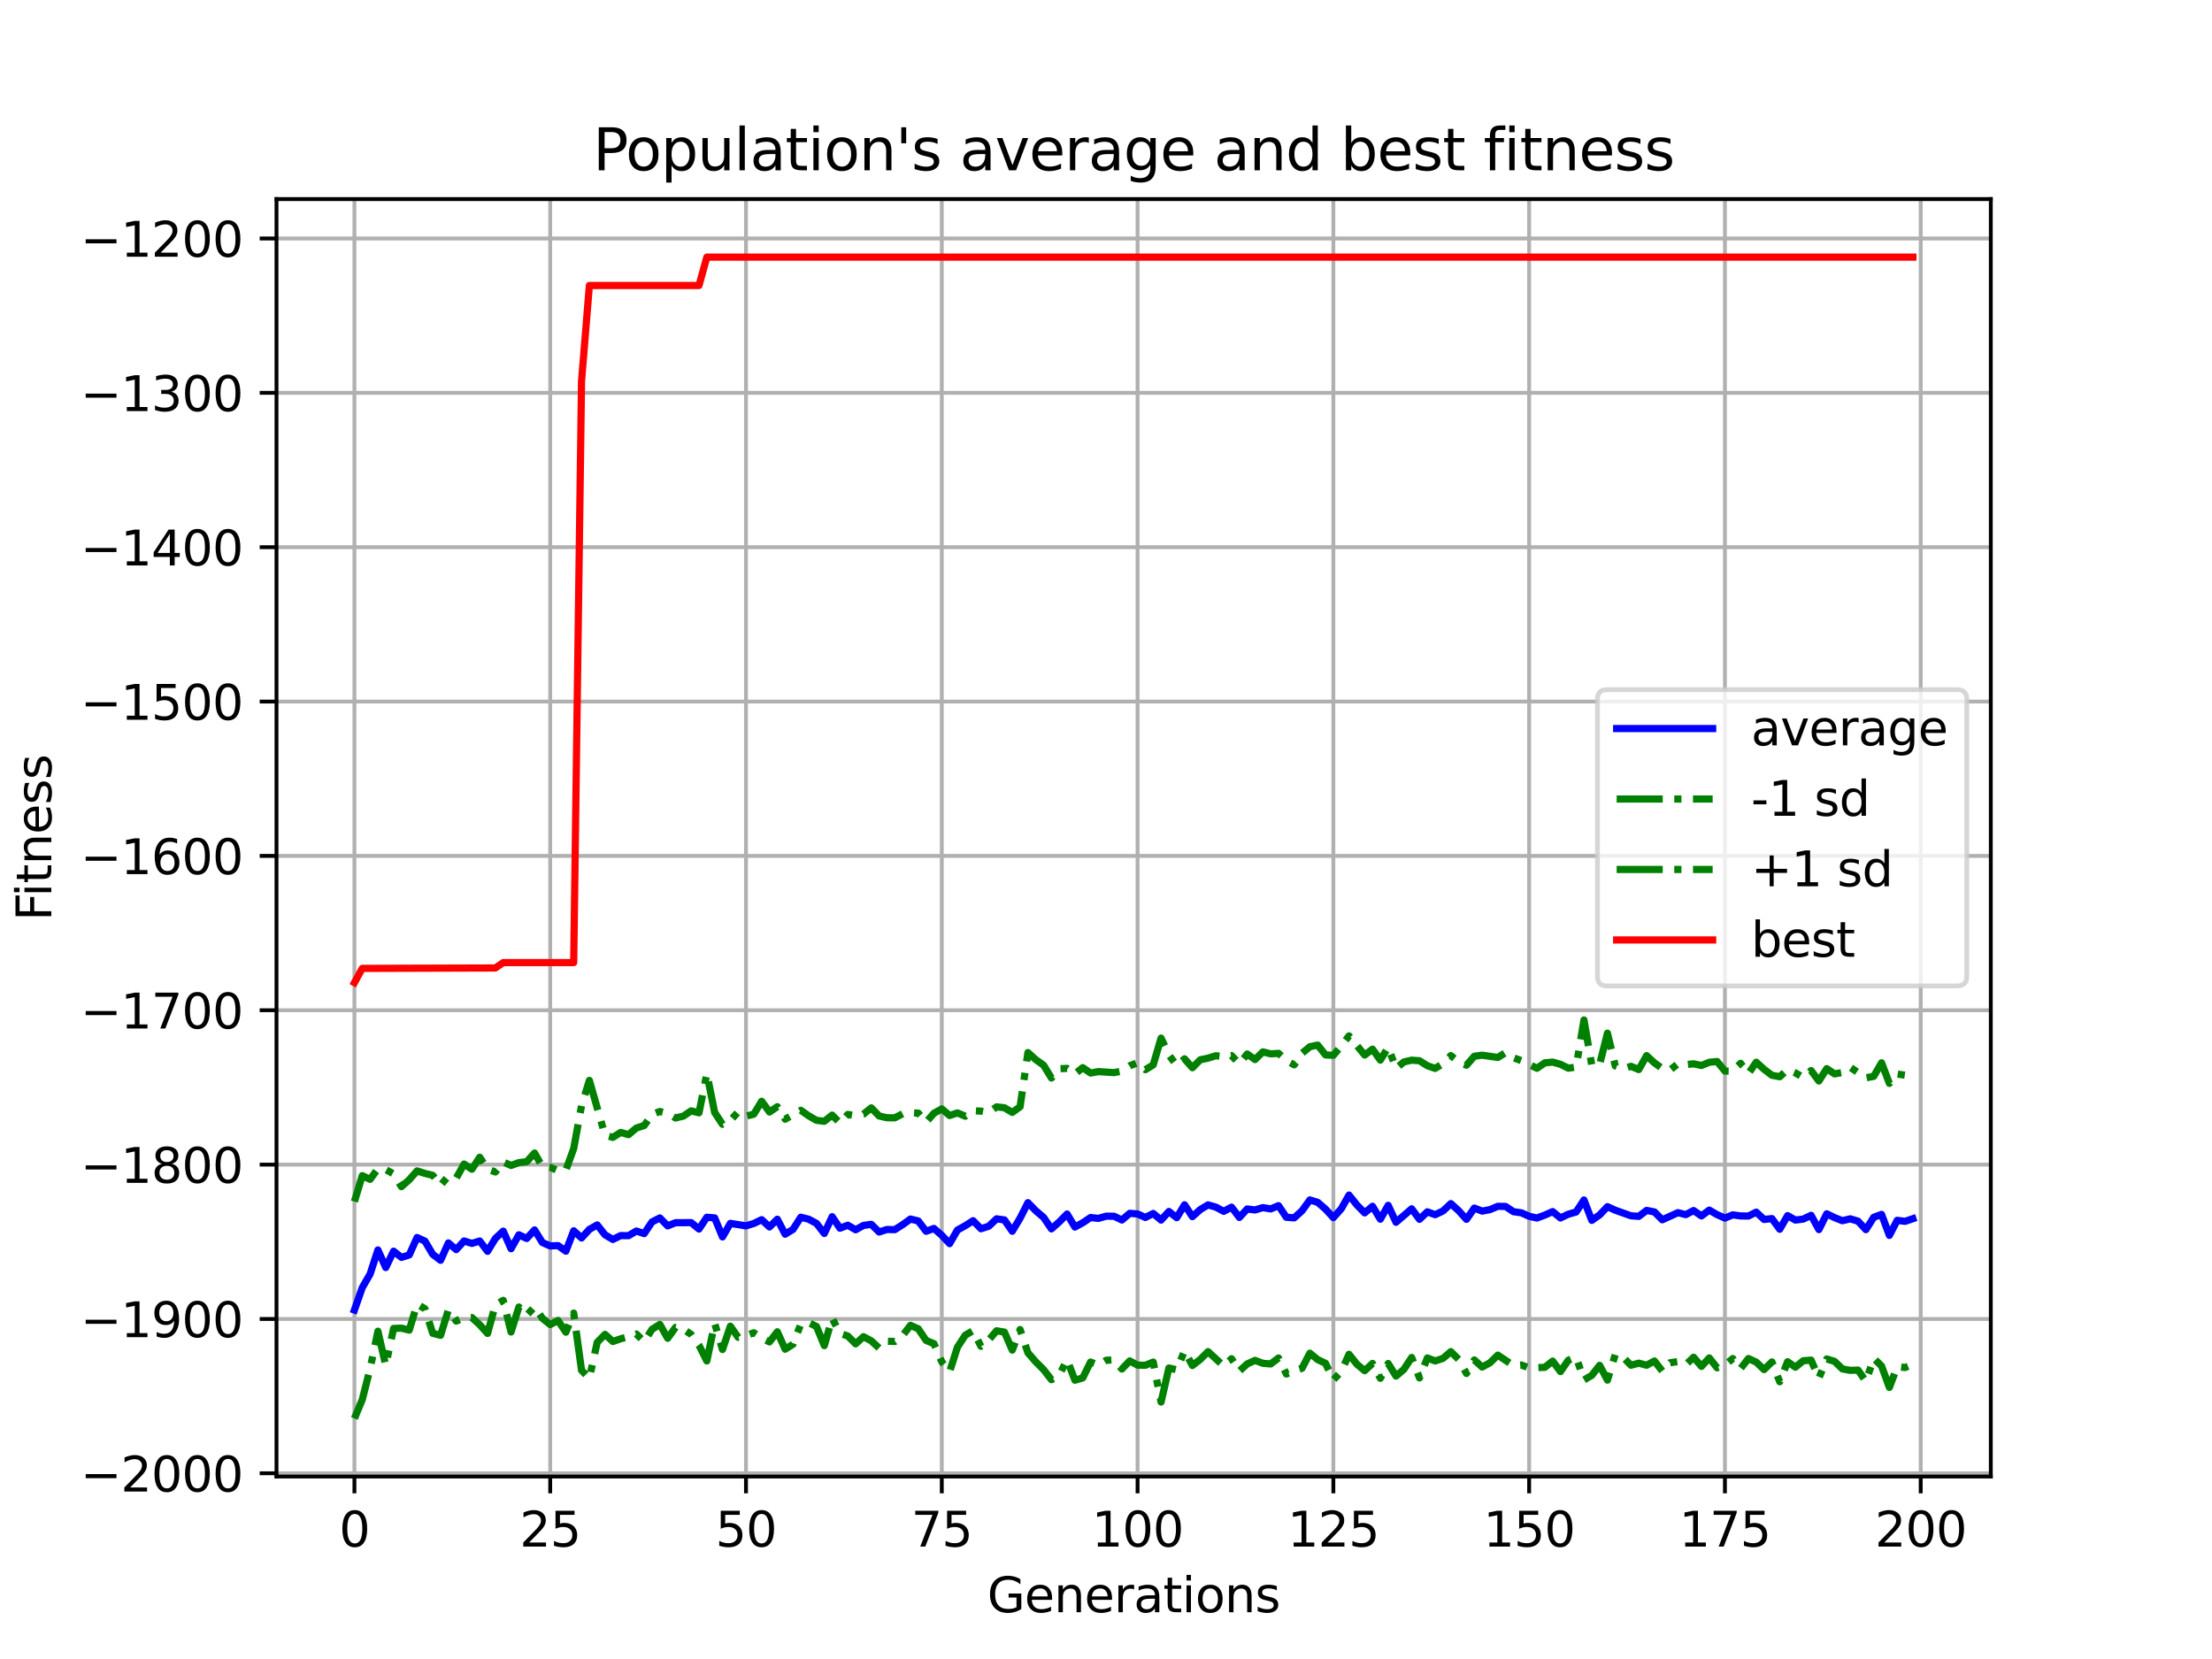 <?xml version="1.0" encoding="utf-8" standalone="no"?>
<!DOCTYPE svg PUBLIC "-//W3C//DTD SVG 1.1//EN"
  "http://www.w3.org/Graphics/SVG/1.1/DTD/svg11.dtd">
<svg xmlns:xlink="http://www.w3.org/1999/xlink" width="460.8pt" height="345.6pt" viewBox="0 0 460.8 345.6" xmlns="http://www.w3.org/2000/svg" version="1.1">
 <defs>
  <style type="text/css">*{stroke-linejoin: round; stroke-linecap: butt}</style>
 </defs>
 <g id="figure_1">
  <g id="patch_1">
   <path d="M 0 345.6 
L 460.8 345.6 
L 460.8 0 
L 0 0 
z
" style="fill: #ffffff"/>
  </g>
  <g id="axes_1">
   <g id="patch_2">
    <path d="M 57.6 307.584 
L 414.72 307.584 
L 414.72 41.472 
L 57.6 41.472 
z
" style="fill: #ffffff"/>
   </g>
   <g id="matplotlib.axis_1">
    <g id="xtick_1">
     <g id="line2d_1">
      <path d="M 73.833 307.584 
L 73.833 41.472 
" clip-path="url(#p538ef3693a)" style="fill: none; stroke: #b0b0b0; stroke-width: 0.8; stroke-linecap: square"/>
     </g>
     <g id="line2d_2">
      <defs>
       <path id="m9ae2eb913b" d="M 0 0 
L 0 3.5 
" style="stroke: #000000; stroke-width: 0.8"/>
      </defs>
      <g>
       <use xlink:href="#m9ae2eb913b" x="73.833" y="307.584" style="stroke: #000000; stroke-width: 0.8"/>
      </g>
     </g>
     <g id="text_1">
      <!-- 0 -->
      <g transform="translate(70.651 322.182) scale(0.1 -0.1)">
       <defs>
        <path id="DejaVuSans-30" d="M 2034 4250 
Q 1547 4250 1301 3770 
Q 1056 3291 1056 2328 
Q 1056 1369 1301 889 
Q 1547 409 2034 409 
Q 2525 409 2770 889 
Q 3016 1369 3016 2328 
Q 3016 3291 2770 3770 
Q 2525 4250 2034 4250 
z
M 2034 4750 
Q 2819 4750 3233 4129 
Q 3647 3509 3647 2328 
Q 3647 1150 3233 529 
Q 2819 -91 2034 -91 
Q 1250 -91 836 529 
Q 422 1150 422 2328 
Q 422 3509 836 4129 
Q 1250 4750 2034 4750 
z
" transform="scale(0.016)"/>
       </defs>
       <use xlink:href="#DejaVuSans-30"/>
      </g>
     </g>
    </g>
    <g id="xtick_2">
     <g id="line2d_3">
      <path d="M 114.618 307.584 
L 114.618 41.472 
" clip-path="url(#p538ef3693a)" style="fill: none; stroke: #b0b0b0; stroke-width: 0.8; stroke-linecap: square"/>
     </g>
     <g id="line2d_4">
      <g>
       <use xlink:href="#m9ae2eb913b" x="114.618" y="307.584" style="stroke: #000000; stroke-width: 0.8"/>
      </g>
     </g>
     <g id="text_2">
      <!-- 25 -->
      <g transform="translate(108.256 322.182) scale(0.1 -0.1)">
       <defs>
        <path id="DejaVuSans-32" d="M 1228 531 
L 3431 531 
L 3431 0 
L 469 0 
L 469 531 
Q 828 903 1448 1529 
Q 2069 2156 2228 2338 
Q 2531 2678 2651 2914 
Q 2772 3150 2772 3378 
Q 2772 3750 2511 3984 
Q 2250 4219 1831 4219 
Q 1534 4219 1204 4116 
Q 875 4013 500 3803 
L 500 4441 
Q 881 4594 1212 4672 
Q 1544 4750 1819 4750 
Q 2544 4750 2975 4387 
Q 3406 4025 3406 3419 
Q 3406 3131 3298 2873 
Q 3191 2616 2906 2266 
Q 2828 2175 2409 1742 
Q 1991 1309 1228 531 
z
" transform="scale(0.016)"/>
        <path id="DejaVuSans-35" d="M 691 4666 
L 3169 4666 
L 3169 4134 
L 1269 4134 
L 1269 2991 
Q 1406 3038 1543 3061 
Q 1681 3084 1819 3084 
Q 2600 3084 3056 2656 
Q 3513 2228 3513 1497 
Q 3513 744 3044 326 
Q 2575 -91 1722 -91 
Q 1428 -91 1123 -41 
Q 819 9 494 109 
L 494 744 
Q 775 591 1075 516 
Q 1375 441 1709 441 
Q 2250 441 2565 725 
Q 2881 1009 2881 1497 
Q 2881 1984 2565 2268 
Q 2250 2553 1709 2553 
Q 1456 2553 1204 2497 
Q 953 2441 691 2322 
L 691 4666 
z
" transform="scale(0.016)"/>
       </defs>
       <use xlink:href="#DejaVuSans-32"/>
       <use xlink:href="#DejaVuSans-35" x="63.623"/>
      </g>
     </g>
    </g>
    <g id="xtick_3">
     <g id="line2d_5">
      <path d="M 155.404 307.584 
L 155.404 41.472 
" clip-path="url(#p538ef3693a)" style="fill: none; stroke: #b0b0b0; stroke-width: 0.8; stroke-linecap: square"/>
     </g>
     <g id="line2d_6">
      <g>
       <use xlink:href="#m9ae2eb913b" x="155.404" y="307.584" style="stroke: #000000; stroke-width: 0.8"/>
      </g>
     </g>
     <g id="text_3">
      <!-- 50 -->
      <g transform="translate(149.042 322.182) scale(0.1 -0.1)">
       <use xlink:href="#DejaVuSans-35"/>
       <use xlink:href="#DejaVuSans-30" x="63.623"/>
      </g>
     </g>
    </g>
    <g id="xtick_4">
     <g id="line2d_7">
      <path d="M 196.19 307.584 
L 196.19 41.472 
" clip-path="url(#p538ef3693a)" style="fill: none; stroke: #b0b0b0; stroke-width: 0.8; stroke-linecap: square"/>
     </g>
     <g id="line2d_8">
      <g>
       <use xlink:href="#m9ae2eb913b" x="196.19" y="307.584" style="stroke: #000000; stroke-width: 0.8"/>
      </g>
     </g>
     <g id="text_4">
      <!-- 75 -->
      <g transform="translate(189.827 322.182) scale(0.1 -0.1)">
       <defs>
        <path id="DejaVuSans-37" d="M 525 4666 
L 3525 4666 
L 3525 4397 
L 1831 0 
L 1172 0 
L 2766 4134 
L 525 4134 
L 525 4666 
z
" transform="scale(0.016)"/>
       </defs>
       <use xlink:href="#DejaVuSans-37"/>
       <use xlink:href="#DejaVuSans-35" x="63.623"/>
      </g>
     </g>
    </g>
    <g id="xtick_5">
     <g id="line2d_9">
      <path d="M 236.976 307.584 
L 236.976 41.472 
" clip-path="url(#p538ef3693a)" style="fill: none; stroke: #b0b0b0; stroke-width: 0.8; stroke-linecap: square"/>
     </g>
     <g id="line2d_10">
      <g>
       <use xlink:href="#m9ae2eb913b" x="236.976" y="307.584" style="stroke: #000000; stroke-width: 0.8"/>
      </g>
     </g>
     <g id="text_5">
      <!-- 100 -->
      <g transform="translate(227.432 322.182) scale(0.1 -0.1)">
       <defs>
        <path id="DejaVuSans-31" d="M 794 531 
L 1825 531 
L 1825 4091 
L 703 3866 
L 703 4441 
L 1819 4666 
L 2450 4666 
L 2450 531 
L 3481 531 
L 3481 0 
L 794 0 
L 794 531 
z
" transform="scale(0.016)"/>
       </defs>
       <use xlink:href="#DejaVuSans-31"/>
       <use xlink:href="#DejaVuSans-30" x="63.623"/>
       <use xlink:href="#DejaVuSans-30" x="127.246"/>
      </g>
     </g>
    </g>
    <g id="xtick_6">
     <g id="line2d_11">
      <path d="M 277.761 307.584 
L 277.761 41.472 
" clip-path="url(#p538ef3693a)" style="fill: none; stroke: #b0b0b0; stroke-width: 0.8; stroke-linecap: square"/>
     </g>
     <g id="line2d_12">
      <g>
       <use xlink:href="#m9ae2eb913b" x="277.761" y="307.584" style="stroke: #000000; stroke-width: 0.8"/>
      </g>
     </g>
     <g id="text_6">
      <!-- 125 -->
      <g transform="translate(268.218 322.182) scale(0.1 -0.1)">
       <use xlink:href="#DejaVuSans-31"/>
       <use xlink:href="#DejaVuSans-32" x="63.623"/>
       <use xlink:href="#DejaVuSans-35" x="127.246"/>
      </g>
     </g>
    </g>
    <g id="xtick_7">
     <g id="line2d_13">
      <path d="M 318.547 307.584 
L 318.547 41.472 
" clip-path="url(#p538ef3693a)" style="fill: none; stroke: #b0b0b0; stroke-width: 0.8; stroke-linecap: square"/>
     </g>
     <g id="line2d_14">
      <g>
       <use xlink:href="#m9ae2eb913b" x="318.547" y="307.584" style="stroke: #000000; stroke-width: 0.8"/>
      </g>
     </g>
     <g id="text_7">
      <!-- 150 -->
      <g transform="translate(309.003 322.182) scale(0.1 -0.1)">
       <use xlink:href="#DejaVuSans-31"/>
       <use xlink:href="#DejaVuSans-35" x="63.623"/>
       <use xlink:href="#DejaVuSans-30" x="127.246"/>
      </g>
     </g>
    </g>
    <g id="xtick_8">
     <g id="line2d_15">
      <path d="M 359.333 307.584 
L 359.333 41.472 
" clip-path="url(#p538ef3693a)" style="fill: none; stroke: #b0b0b0; stroke-width: 0.8; stroke-linecap: square"/>
     </g>
     <g id="line2d_16">
      <g>
       <use xlink:href="#m9ae2eb913b" x="359.333" y="307.584" style="stroke: #000000; stroke-width: 0.8"/>
      </g>
     </g>
     <g id="text_8">
      <!-- 175 -->
      <g transform="translate(349.789 322.182) scale(0.1 -0.1)">
       <use xlink:href="#DejaVuSans-31"/>
       <use xlink:href="#DejaVuSans-37" x="63.623"/>
       <use xlink:href="#DejaVuSans-35" x="127.246"/>
      </g>
     </g>
    </g>
    <g id="xtick_9">
     <g id="line2d_17">
      <path d="M 400.119 307.584 
L 400.119 41.472 
" clip-path="url(#p538ef3693a)" style="fill: none; stroke: #b0b0b0; stroke-width: 0.8; stroke-linecap: square"/>
     </g>
     <g id="line2d_18">
      <g>
       <use xlink:href="#m9ae2eb913b" x="400.119" y="307.584" style="stroke: #000000; stroke-width: 0.8"/>
      </g>
     </g>
     <g id="text_9">
      <!-- 200 -->
      <g transform="translate(390.575 322.182) scale(0.1 -0.1)">
       <use xlink:href="#DejaVuSans-32"/>
       <use xlink:href="#DejaVuSans-30" x="63.623"/>
       <use xlink:href="#DejaVuSans-30" x="127.246"/>
      </g>
     </g>
    </g>
    <g id="text_10">
     <!-- Generations -->
     <g transform="translate(205.662 335.861) scale(0.1 -0.1)">
      <defs>
       <path id="DejaVuSans-47" d="M 3809 666 
L 3809 1919 
L 2778 1919 
L 2778 2438 
L 4434 2438 
L 4434 434 
Q 4069 175 3628 42 
Q 3188 -91 2688 -91 
Q 1594 -91 976 548 
Q 359 1188 359 2328 
Q 359 3472 976 4111 
Q 1594 4750 2688 4750 
Q 3144 4750 3555 4637 
Q 3966 4525 4313 4306 
L 4313 3634 
Q 3963 3931 3569 4081 
Q 3175 4231 2741 4231 
Q 1884 4231 1454 3753 
Q 1025 3275 1025 2328 
Q 1025 1384 1454 906 
Q 1884 428 2741 428 
Q 3075 428 3337 486 
Q 3600 544 3809 666 
z
" transform="scale(0.016)"/>
       <path id="DejaVuSans-65" d="M 3597 1894 
L 3597 1613 
L 953 1613 
Q 991 1019 1311 708 
Q 1631 397 2203 397 
Q 2534 397 2845 478 
Q 3156 559 3463 722 
L 3463 178 
Q 3153 47 2828 -22 
Q 2503 -91 2169 -91 
Q 1331 -91 842 396 
Q 353 884 353 1716 
Q 353 2575 817 3079 
Q 1281 3584 2069 3584 
Q 2775 3584 3186 3129 
Q 3597 2675 3597 1894 
z
M 3022 2063 
Q 3016 2534 2758 2815 
Q 2500 3097 2075 3097 
Q 1594 3097 1305 2825 
Q 1016 2553 972 2059 
L 3022 2063 
z
" transform="scale(0.016)"/>
       <path id="DejaVuSans-6e" d="M 3513 2113 
L 3513 0 
L 2938 0 
L 2938 2094 
Q 2938 2591 2744 2837 
Q 2550 3084 2163 3084 
Q 1697 3084 1428 2787 
Q 1159 2491 1159 1978 
L 1159 0 
L 581 0 
L 581 3500 
L 1159 3500 
L 1159 2956 
Q 1366 3272 1645 3428 
Q 1925 3584 2291 3584 
Q 2894 3584 3203 3211 
Q 3513 2838 3513 2113 
z
" transform="scale(0.016)"/>
       <path id="DejaVuSans-72" d="M 2631 2963 
Q 2534 3019 2420 3045 
Q 2306 3072 2169 3072 
Q 1681 3072 1420 2755 
Q 1159 2438 1159 1844 
L 1159 0 
L 581 0 
L 581 3500 
L 1159 3500 
L 1159 2956 
Q 1341 3275 1631 3429 
Q 1922 3584 2338 3584 
Q 2397 3584 2469 3576 
Q 2541 3569 2628 3553 
L 2631 2963 
z
" transform="scale(0.016)"/>
       <path id="DejaVuSans-61" d="M 2194 1759 
Q 1497 1759 1228 1600 
Q 959 1441 959 1056 
Q 959 750 1161 570 
Q 1363 391 1709 391 
Q 2188 391 2477 730 
Q 2766 1069 2766 1631 
L 2766 1759 
L 2194 1759 
z
M 3341 1997 
L 3341 0 
L 2766 0 
L 2766 531 
Q 2569 213 2275 61 
Q 1981 -91 1556 -91 
Q 1019 -91 701 211 
Q 384 513 384 1019 
Q 384 1609 779 1909 
Q 1175 2209 1959 2209 
L 2766 2209 
L 2766 2266 
Q 2766 2663 2505 2880 
Q 2244 3097 1772 3097 
Q 1472 3097 1187 3025 
Q 903 2953 641 2809 
L 641 3341 
Q 956 3463 1253 3523 
Q 1550 3584 1831 3584 
Q 2591 3584 2966 3190 
Q 3341 2797 3341 1997 
z
" transform="scale(0.016)"/>
       <path id="DejaVuSans-74" d="M 1172 4494 
L 1172 3500 
L 2356 3500 
L 2356 3053 
L 1172 3053 
L 1172 1153 
Q 1172 725 1289 603 
Q 1406 481 1766 481 
L 2356 481 
L 2356 0 
L 1766 0 
Q 1100 0 847 248 
Q 594 497 594 1153 
L 594 3053 
L 172 3053 
L 172 3500 
L 594 3500 
L 594 4494 
L 1172 4494 
z
" transform="scale(0.016)"/>
       <path id="DejaVuSans-69" d="M 603 3500 
L 1178 3500 
L 1178 0 
L 603 0 
L 603 3500 
z
M 603 4863 
L 1178 4863 
L 1178 4134 
L 603 4134 
L 603 4863 
z
" transform="scale(0.016)"/>
       <path id="DejaVuSans-6f" d="M 1959 3097 
Q 1497 3097 1228 2736 
Q 959 2375 959 1747 
Q 959 1119 1226 758 
Q 1494 397 1959 397 
Q 2419 397 2687 759 
Q 2956 1122 2956 1747 
Q 2956 2369 2687 2733 
Q 2419 3097 1959 3097 
z
M 1959 3584 
Q 2709 3584 3137 3096 
Q 3566 2609 3566 1747 
Q 3566 888 3137 398 
Q 2709 -91 1959 -91 
Q 1206 -91 779 398 
Q 353 888 353 1747 
Q 353 2609 779 3096 
Q 1206 3584 1959 3584 
z
" transform="scale(0.016)"/>
       <path id="DejaVuSans-73" d="M 2834 3397 
L 2834 2853 
Q 2591 2978 2328 3040 
Q 2066 3103 1784 3103 
Q 1356 3103 1142 2972 
Q 928 2841 928 2578 
Q 928 2378 1081 2264 
Q 1234 2150 1697 2047 
L 1894 2003 
Q 2506 1872 2764 1633 
Q 3022 1394 3022 966 
Q 3022 478 2636 193 
Q 2250 -91 1575 -91 
Q 1294 -91 989 -36 
Q 684 19 347 128 
L 347 722 
Q 666 556 975 473 
Q 1284 391 1588 391 
Q 1994 391 2212 530 
Q 2431 669 2431 922 
Q 2431 1156 2273 1281 
Q 2116 1406 1581 1522 
L 1381 1569 
Q 847 1681 609 1914 
Q 372 2147 372 2553 
Q 372 3047 722 3315 
Q 1072 3584 1716 3584 
Q 2034 3584 2315 3537 
Q 2597 3491 2834 3397 
z
" transform="scale(0.016)"/>
      </defs>
      <use xlink:href="#DejaVuSans-47"/>
      <use xlink:href="#DejaVuSans-65" x="77.49"/>
      <use xlink:href="#DejaVuSans-6e" x="139.014"/>
      <use xlink:href="#DejaVuSans-65" x="202.393"/>
      <use xlink:href="#DejaVuSans-72" x="263.916"/>
      <use xlink:href="#DejaVuSans-61" x="305.029"/>
      <use xlink:href="#DejaVuSans-74" x="366.309"/>
      <use xlink:href="#DejaVuSans-69" x="405.518"/>
      <use xlink:href="#DejaVuSans-6f" x="433.301"/>
      <use xlink:href="#DejaVuSans-6e" x="494.482"/>
      <use xlink:href="#DejaVuSans-73" x="557.861"/>
     </g>
    </g>
   </g>
   <g id="matplotlib.axis_2">
    <g id="ytick_1">
     <g id="line2d_19">
      <path d="M 57.6 306.916 
L 414.72 306.916 
" clip-path="url(#p538ef3693a)" style="fill: none; stroke: #b0b0b0; stroke-width: 0.8; stroke-linecap: square"/>
     </g>
     <g id="line2d_20">
      <defs>
       <path id="md0105a9e9b" d="M 0 0 
L -3.5 0 
" style="stroke: #000000; stroke-width: 0.8"/>
      </defs>
      <g>
       <use xlink:href="#md0105a9e9b" x="57.6" y="306.916" style="stroke: #000000; stroke-width: 0.8"/>
      </g>
     </g>
     <g id="text_11">
      <!-- −2000 -->
      <g transform="translate(16.77 310.716) scale(0.1 -0.1)">
       <defs>
        <path id="DejaVuSans-2212" d="M 678 2272 
L 4684 2272 
L 4684 1741 
L 678 1741 
L 678 2272 
z
" transform="scale(0.016)"/>
       </defs>
       <use xlink:href="#DejaVuSans-2212"/>
       <use xlink:href="#DejaVuSans-32" x="83.789"/>
       <use xlink:href="#DejaVuSans-30" x="147.412"/>
       <use xlink:href="#DejaVuSans-30" x="211.035"/>
       <use xlink:href="#DejaVuSans-30" x="274.658"/>
      </g>
     </g>
    </g>
    <g id="ytick_2">
     <g id="line2d_21">
      <path d="M 57.6 274.762 
L 414.72 274.762 
" clip-path="url(#p538ef3693a)" style="fill: none; stroke: #b0b0b0; stroke-width: 0.8; stroke-linecap: square"/>
     </g>
     <g id="line2d_22">
      <g>
       <use xlink:href="#md0105a9e9b" x="57.6" y="274.762" style="stroke: #000000; stroke-width: 0.8"/>
      </g>
     </g>
     <g id="text_12">
      <!-- −1900 -->
      <g transform="translate(16.77 278.561) scale(0.1 -0.1)">
       <defs>
        <path id="DejaVuSans-39" d="M 703 97 
L 703 672 
Q 941 559 1184 500 
Q 1428 441 1663 441 
Q 2288 441 2617 861 
Q 2947 1281 2994 2138 
Q 2813 1869 2534 1725 
Q 2256 1581 1919 1581 
Q 1219 1581 811 2004 
Q 403 2428 403 3163 
Q 403 3881 828 4315 
Q 1253 4750 1959 4750 
Q 2769 4750 3195 4129 
Q 3622 3509 3622 2328 
Q 3622 1225 3098 567 
Q 2575 -91 1691 -91 
Q 1453 -91 1209 -44 
Q 966 3 703 97 
z
M 1959 2075 
Q 2384 2075 2632 2365 
Q 2881 2656 2881 3163 
Q 2881 3666 2632 3958 
Q 2384 4250 1959 4250 
Q 1534 4250 1286 3958 
Q 1038 3666 1038 3163 
Q 1038 2656 1286 2365 
Q 1534 2075 1959 2075 
z
" transform="scale(0.016)"/>
       </defs>
       <use xlink:href="#DejaVuSans-2212"/>
       <use xlink:href="#DejaVuSans-31" x="83.789"/>
       <use xlink:href="#DejaVuSans-39" x="147.412"/>
       <use xlink:href="#DejaVuSans-30" x="211.035"/>
       <use xlink:href="#DejaVuSans-30" x="274.658"/>
      </g>
     </g>
    </g>
    <g id="ytick_3">
     <g id="line2d_23">
      <path d="M 57.6 242.607 
L 414.72 242.607 
" clip-path="url(#p538ef3693a)" style="fill: none; stroke: #b0b0b0; stroke-width: 0.8; stroke-linecap: square"/>
     </g>
     <g id="line2d_24">
      <g>
       <use xlink:href="#md0105a9e9b" x="57.6" y="242.607" style="stroke: #000000; stroke-width: 0.8"/>
      </g>
     </g>
     <g id="text_13">
      <!-- −1800 -->
      <g transform="translate(16.77 246.406) scale(0.1 -0.1)">
       <defs>
        <path id="DejaVuSans-38" d="M 2034 2216 
Q 1584 2216 1326 1975 
Q 1069 1734 1069 1313 
Q 1069 891 1326 650 
Q 1584 409 2034 409 
Q 2484 409 2743 651 
Q 3003 894 3003 1313 
Q 3003 1734 2745 1975 
Q 2488 2216 2034 2216 
z
M 1403 2484 
Q 997 2584 770 2862 
Q 544 3141 544 3541 
Q 544 4100 942 4425 
Q 1341 4750 2034 4750 
Q 2731 4750 3128 4425 
Q 3525 4100 3525 3541 
Q 3525 3141 3298 2862 
Q 3072 2584 2669 2484 
Q 3125 2378 3379 2068 
Q 3634 1759 3634 1313 
Q 3634 634 3220 271 
Q 2806 -91 2034 -91 
Q 1263 -91 848 271 
Q 434 634 434 1313 
Q 434 1759 690 2068 
Q 947 2378 1403 2484 
z
M 1172 3481 
Q 1172 3119 1398 2916 
Q 1625 2713 2034 2713 
Q 2441 2713 2670 2916 
Q 2900 3119 2900 3481 
Q 2900 3844 2670 4047 
Q 2441 4250 2034 4250 
Q 1625 4250 1398 4047 
Q 1172 3844 1172 3481 
z
" transform="scale(0.016)"/>
       </defs>
       <use xlink:href="#DejaVuSans-2212"/>
       <use xlink:href="#DejaVuSans-31" x="83.789"/>
       <use xlink:href="#DejaVuSans-38" x="147.412"/>
       <use xlink:href="#DejaVuSans-30" x="211.035"/>
       <use xlink:href="#DejaVuSans-30" x="274.658"/>
      </g>
     </g>
    </g>
    <g id="ytick_4">
     <g id="line2d_25">
      <path d="M 57.6 210.453 
L 414.72 210.453 
" clip-path="url(#p538ef3693a)" style="fill: none; stroke: #b0b0b0; stroke-width: 0.8; stroke-linecap: square"/>
     </g>
     <g id="line2d_26">
      <g>
       <use xlink:href="#md0105a9e9b" x="57.6" y="210.453" style="stroke: #000000; stroke-width: 0.8"/>
      </g>
     </g>
     <g id="text_14">
      <!-- −1700 -->
      <g transform="translate(16.77 214.252) scale(0.1 -0.1)">
       <use xlink:href="#DejaVuSans-2212"/>
       <use xlink:href="#DejaVuSans-31" x="83.789"/>
       <use xlink:href="#DejaVuSans-37" x="147.412"/>
       <use xlink:href="#DejaVuSans-30" x="211.035"/>
       <use xlink:href="#DejaVuSans-30" x="274.658"/>
      </g>
     </g>
    </g>
    <g id="ytick_5">
     <g id="line2d_27">
      <path d="M 57.6 178.298 
L 414.72 178.298 
" clip-path="url(#p538ef3693a)" style="fill: none; stroke: #b0b0b0; stroke-width: 0.8; stroke-linecap: square"/>
     </g>
     <g id="line2d_28">
      <g>
       <use xlink:href="#md0105a9e9b" x="57.6" y="178.298" style="stroke: #000000; stroke-width: 0.8"/>
      </g>
     </g>
     <g id="text_15">
      <!-- −1600 -->
      <g transform="translate(16.77 182.097) scale(0.1 -0.1)">
       <defs>
        <path id="DejaVuSans-36" d="M 2113 2584 
Q 1688 2584 1439 2293 
Q 1191 2003 1191 1497 
Q 1191 994 1439 701 
Q 1688 409 2113 409 
Q 2538 409 2786 701 
Q 3034 994 3034 1497 
Q 3034 2003 2786 2293 
Q 2538 2584 2113 2584 
z
M 3366 4563 
L 3366 3988 
Q 3128 4100 2886 4159 
Q 2644 4219 2406 4219 
Q 1781 4219 1451 3797 
Q 1122 3375 1075 2522 
Q 1259 2794 1537 2939 
Q 1816 3084 2150 3084 
Q 2853 3084 3261 2657 
Q 3669 2231 3669 1497 
Q 3669 778 3244 343 
Q 2819 -91 2113 -91 
Q 1303 -91 875 529 
Q 447 1150 447 2328 
Q 447 3434 972 4092 
Q 1497 4750 2381 4750 
Q 2619 4750 2861 4703 
Q 3103 4656 3366 4563 
z
" transform="scale(0.016)"/>
       </defs>
       <use xlink:href="#DejaVuSans-2212"/>
       <use xlink:href="#DejaVuSans-31" x="83.789"/>
       <use xlink:href="#DejaVuSans-36" x="147.412"/>
       <use xlink:href="#DejaVuSans-30" x="211.035"/>
       <use xlink:href="#DejaVuSans-30" x="274.658"/>
      </g>
     </g>
    </g>
    <g id="ytick_6">
     <g id="line2d_29">
      <path d="M 57.6 146.144 
L 414.72 146.144 
" clip-path="url(#p538ef3693a)" style="fill: none; stroke: #b0b0b0; stroke-width: 0.8; stroke-linecap: square"/>
     </g>
     <g id="line2d_30">
      <g>
       <use xlink:href="#md0105a9e9b" x="57.6" y="146.144" style="stroke: #000000; stroke-width: 0.8"/>
      </g>
     </g>
     <g id="text_16">
      <!-- −1500 -->
      <g transform="translate(16.77 149.943) scale(0.1 -0.1)">
       <use xlink:href="#DejaVuSans-2212"/>
       <use xlink:href="#DejaVuSans-31" x="83.789"/>
       <use xlink:href="#DejaVuSans-35" x="147.412"/>
       <use xlink:href="#DejaVuSans-30" x="211.035"/>
       <use xlink:href="#DejaVuSans-30" x="274.658"/>
      </g>
     </g>
    </g>
    <g id="ytick_7">
     <g id="line2d_31">
      <path d="M 57.6 113.989 
L 414.72 113.989 
" clip-path="url(#p538ef3693a)" style="fill: none; stroke: #b0b0b0; stroke-width: 0.8; stroke-linecap: square"/>
     </g>
     <g id="line2d_32">
      <g>
       <use xlink:href="#md0105a9e9b" x="57.6" y="113.989" style="stroke: #000000; stroke-width: 0.8"/>
      </g>
     </g>
     <g id="text_17">
      <!-- −1400 -->
      <g transform="translate(16.77 117.788) scale(0.1 -0.1)">
       <defs>
        <path id="DejaVuSans-34" d="M 2419 4116 
L 825 1625 
L 2419 1625 
L 2419 4116 
z
M 2253 4666 
L 3047 4666 
L 3047 1625 
L 3713 1625 
L 3713 1100 
L 3047 1100 
L 3047 0 
L 2419 0 
L 2419 1100 
L 313 1100 
L 313 1709 
L 2253 4666 
z
" transform="scale(0.016)"/>
       </defs>
       <use xlink:href="#DejaVuSans-2212"/>
       <use xlink:href="#DejaVuSans-31" x="83.789"/>
       <use xlink:href="#DejaVuSans-34" x="147.412"/>
       <use xlink:href="#DejaVuSans-30" x="211.035"/>
       <use xlink:href="#DejaVuSans-30" x="274.658"/>
      </g>
     </g>
    </g>
    <g id="ytick_8">
     <g id="line2d_33">
      <path d="M 57.6 81.835 
L 414.72 81.835 
" clip-path="url(#p538ef3693a)" style="fill: none; stroke: #b0b0b0; stroke-width: 0.8; stroke-linecap: square"/>
     </g>
     <g id="line2d_34">
      <g>
       <use xlink:href="#md0105a9e9b" x="57.6" y="81.835" style="stroke: #000000; stroke-width: 0.8"/>
      </g>
     </g>
     <g id="text_18">
      <!-- −1300 -->
      <g transform="translate(16.77 85.634) scale(0.1 -0.1)">
       <defs>
        <path id="DejaVuSans-33" d="M 2597 2516 
Q 3050 2419 3304 2112 
Q 3559 1806 3559 1356 
Q 3559 666 3084 287 
Q 2609 -91 1734 -91 
Q 1441 -91 1130 -33 
Q 819 25 488 141 
L 488 750 
Q 750 597 1062 519 
Q 1375 441 1716 441 
Q 2309 441 2620 675 
Q 2931 909 2931 1356 
Q 2931 1769 2642 2001 
Q 2353 2234 1838 2234 
L 1294 2234 
L 1294 2753 
L 1863 2753 
Q 2328 2753 2575 2939 
Q 2822 3125 2822 3475 
Q 2822 3834 2567 4026 
Q 2313 4219 1838 4219 
Q 1578 4219 1281 4162 
Q 984 4106 628 3988 
L 628 4550 
Q 988 4650 1302 4700 
Q 1616 4750 1894 4750 
Q 2613 4750 3031 4423 
Q 3450 4097 3450 3541 
Q 3450 3153 3228 2886 
Q 3006 2619 2597 2516 
z
" transform="scale(0.016)"/>
       </defs>
       <use xlink:href="#DejaVuSans-2212"/>
       <use xlink:href="#DejaVuSans-31" x="83.789"/>
       <use xlink:href="#DejaVuSans-33" x="147.412"/>
       <use xlink:href="#DejaVuSans-30" x="211.035"/>
       <use xlink:href="#DejaVuSans-30" x="274.658"/>
      </g>
     </g>
    </g>
    <g id="ytick_9">
     <g id="line2d_35">
      <path d="M 57.6 49.68 
L 414.72 49.68 
" clip-path="url(#p538ef3693a)" style="fill: none; stroke: #b0b0b0; stroke-width: 0.8; stroke-linecap: square"/>
     </g>
     <g id="line2d_36">
      <g>
       <use xlink:href="#md0105a9e9b" x="57.6" y="49.68" style="stroke: #000000; stroke-width: 0.8"/>
      </g>
     </g>
     <g id="text_19">
      <!-- −1200 -->
      <g transform="translate(16.77 53.479) scale(0.1 -0.1)">
       <use xlink:href="#DejaVuSans-2212"/>
       <use xlink:href="#DejaVuSans-31" x="83.789"/>
       <use xlink:href="#DejaVuSans-32" x="147.412"/>
       <use xlink:href="#DejaVuSans-30" x="211.035"/>
       <use xlink:href="#DejaVuSans-30" x="274.658"/>
      </g>
     </g>
    </g>
    <g id="text_20">
     <!-- Fitness -->
     <g transform="translate(10.691 191.845) rotate(-90) scale(0.1 -0.1)">
      <defs>
       <path id="DejaVuSans-46" d="M 628 4666 
L 3309 4666 
L 3309 4134 
L 1259 4134 
L 1259 2759 
L 3109 2759 
L 3109 2228 
L 1259 2228 
L 1259 0 
L 628 0 
L 628 4666 
z
" transform="scale(0.016)"/>
      </defs>
      <use xlink:href="#DejaVuSans-46"/>
      <use xlink:href="#DejaVuSans-69" x="50.27"/>
      <use xlink:href="#DejaVuSans-74" x="78.053"/>
      <use xlink:href="#DejaVuSans-6e" x="117.262"/>
      <use xlink:href="#DejaVuSans-65" x="180.641"/>
      <use xlink:href="#DejaVuSans-73" x="242.164"/>
      <use xlink:href="#DejaVuSans-73" x="294.264"/>
     </g>
    </g>
   </g>
   <g id="line2d_37">
    <path d="M 73.833 272.901 
L 75.464 268.24 
L 77.096 265.409 
L 78.727 260.39 
L 80.358 264.048 
L 81.99 260.646 
L 83.621 261.94 
L 85.253 261.423 
L 86.884 257.797 
L 88.516 258.541 
L 90.147 261.3 
L 91.778 262.541 
L 93.41 258.925 
L 95.041 260.318 
L 96.673 258.518 
L 98.304 259.023 
L 99.936 258.527 
L 101.567 260.67 
L 103.198 257.988 
L 104.83 256.47 
L 106.461 260.134 
L 108.093 257.233 
L 109.724 257.998 
L 111.356 256.215 
L 112.987 258.844 
L 114.618 259.55 
L 116.25 259.477 
L 117.881 260.642 
L 119.513 256.399 
L 121.144 257.893 
L 122.776 256.102 
L 124.407 255.175 
L 126.038 257.233 
L 127.67 258.198 
L 129.301 257.396 
L 130.933 257.413 
L 132.564 256.445 
L 134.196 256.98 
L 135.827 254.546 
L 137.458 253.721 
L 139.09 255.373 
L 140.721 254.708 
L 143.984 254.695 
L 145.616 256.031 
L 147.247 253.578 
L 148.879 253.711 
L 150.51 257.671 
L 152.141 254.852 
L 155.404 255.37 
L 157.036 254.87 
L 158.667 254.083 
L 160.299 255.599 
L 161.93 253.989 
L 163.561 257.106 
L 165.193 256.106 
L 166.824 253.568 
L 168.456 253.985 
L 170.087 254.853 
L 171.719 256.951 
L 173.35 253.458 
L 174.981 255.856 
L 176.613 255.236 
L 178.244 256.184 
L 179.876 255.276 
L 181.507 255.056 
L 183.139 256.653 
L 184.77 256.123 
L 186.401 256.158 
L 188.033 255.127 
L 189.664 253.947 
L 191.296 254.353 
L 192.927 256.497 
L 194.559 255.912 
L 196.19 257.342 
L 197.821 259.071 
L 199.453 256.239 
L 201.084 255.336 
L 202.716 254.296 
L 204.347 255.965 
L 205.979 255.445 
L 207.61 253.904 
L 209.241 254.135 
L 210.873 256.492 
L 212.504 253.761 
L 214.136 250.539 
L 215.767 252.215 
L 217.399 253.607 
L 219.03 255.994 
L 220.661 254.551 
L 222.293 252.904 
L 223.924 255.619 
L 225.556 254.726 
L 227.187 253.632 
L 228.819 253.815 
L 230.45 253.35 
L 232.081 253.366 
L 233.713 254.153 
L 235.344 252.757 
L 236.976 252.891 
L 238.607 253.621 
L 240.239 252.785 
L 241.87 254.165 
L 243.501 252.375 
L 245.133 253.663 
L 246.764 250.982 
L 248.396 253.447 
L 250.027 251.987 
L 251.659 251.001 
L 253.29 251.464 
L 254.921 252.345 
L 256.553 251.473 
L 258.184 253.612 
L 259.816 251.85 
L 261.447 252.059 
L 263.079 251.563 
L 264.71 251.838 
L 266.341 251.163 
L 267.973 253.583 
L 269.604 253.699 
L 271.236 252.224 
L 272.867 249.97 
L 274.499 250.469 
L 276.13 251.879 
L 277.761 253.651 
L 279.393 251.83 
L 281.024 248.958 
L 282.656 251.001 
L 284.287 252.663 
L 285.919 251.294 
L 287.55 253.982 
L 289.181 251.094 
L 290.813 254.618 
L 294.076 251.818 
L 295.707 254.007 
L 297.339 252.445 
L 298.97 253.043 
L 300.601 252.27 
L 302.233 250.734 
L 303.864 252.207 
L 305.496 254.009 
L 307.127 251.666 
L 308.759 252.297 
L 310.39 251.987 
L 312.021 251.296 
L 313.653 251.328 
L 315.284 252.419 
L 316.916 252.648 
L 318.547 253.377 
L 320.179 253.736 
L 321.81 253.127 
L 323.441 252.398 
L 325.073 253.721 
L 326.704 252.944 
L 328.336 252.478 
L 329.967 249.978 
L 331.599 254.225 
L 333.23 253.085 
L 334.862 251.369 
L 336.493 252.11 
L 339.756 253.27 
L 341.387 253.392 
L 343.019 252.154 
L 344.65 252.469 
L 346.282 254.106 
L 349.544 252.619 
L 351.176 253.031 
L 352.807 252.177 
L 354.439 253.302 
L 356.07 252.086 
L 357.702 253.034 
L 359.333 253.751 
L 360.964 253.075 
L 362.596 253.301 
L 364.227 253.325 
L 365.859 252.517 
L 367.49 254.034 
L 369.122 253.855 
L 370.753 256.073 
L 372.384 253.24 
L 374.016 254.16 
L 375.647 253.957 
L 377.279 253.175 
L 378.91 256.146 
L 380.542 252.856 
L 382.173 253.655 
L 383.804 254.297 
L 385.436 253.905 
L 387.067 254.393 
L 388.699 256.156 
L 390.33 253.585 
L 391.962 252.984 
L 393.593 257.356 
L 395.224 254.219 
L 396.856 254.431 
L 398.487 253.878 
L 398.487 253.878 
" clip-path="url(#p538ef3693a)" style="fill: none; stroke: #0000ff; stroke-width: 1.5; stroke-linecap: square"/>
   </g>
   <g id="line2d_38">
    <path d="M 73.833 295.488 
L 75.464 291.572 
L 77.096 285.137 
L 78.727 277.317 
L 80.358 284.456 
L 81.99 276.738 
L 83.621 276.68 
L 85.253 277.089 
L 86.884 271.672 
L 88.516 272.638 
L 90.147 277.757 
L 91.778 278.171 
L 93.41 272.857 
L 95.041 275.202 
L 96.673 274.541 
L 98.304 274.476 
L 99.936 275.976 
L 101.567 277.776 
L 103.198 271.833 
L 104.83 270.887 
L 106.461 277.48 
L 108.093 272.275 
L 109.724 273.996 
L 111.356 272.229 
L 112.987 274.628 
L 114.618 275.933 
L 116.25 275.085 
L 117.881 277.52 
L 119.513 273.54 
L 121.144 285.455 
L 122.776 287.135 
L 124.407 279.633 
L 126.038 277.974 
L 127.67 279.46 
L 129.301 278.891 
L 130.933 278.454 
L 132.564 277.901 
L 134.196 279.493 
L 135.827 276.919 
L 137.458 275.898 
L 139.09 278.788 
L 140.721 276.524 
L 142.353 276.875 
L 143.984 277.981 
L 145.616 280.241 
L 147.247 283.515 
L 148.879 275.679 
L 150.51 281.126 
L 152.141 276.269 
L 153.773 278.59 
L 155.404 278.216 
L 157.036 277.641 
L 158.667 278.758 
L 160.299 279.543 
L 161.93 277.437 
L 163.561 281.064 
L 165.193 280.04 
L 166.824 275.84 
L 168.456 275.53 
L 170.087 276.323 
L 171.719 280.316 
L 173.35 274.62 
L 174.981 277.762 
L 176.613 278.315 
L 178.244 279.945 
L 179.876 278.458 
L 181.507 279.323 
L 183.139 280.827 
L 184.77 279.4 
L 186.401 279.455 
L 188.033 278.226 
L 189.664 276.091 
L 191.296 276.817 
L 192.927 279.239 
L 194.559 279.914 
L 196.19 283.685 
L 197.821 285.759 
L 199.453 280.639 
L 201.084 278.142 
L 202.716 277.205 
L 204.347 280.463 
L 205.979 279.135 
L 207.61 277.227 
L 209.241 277.504 
L 210.873 281.25 
L 212.504 276.966 
L 214.136 281.811 
L 215.767 283.69 
L 217.399 285.316 
L 219.03 287.416 
L 220.661 286.469 
L 222.293 283.243 
L 223.924 287.53 
L 225.556 287.039 
L 227.187 283.733 
L 228.819 284.395 
L 230.45 283.37 
L 232.081 283.287 
L 233.713 285.193 
L 235.344 283.499 
L 236.976 284.386 
L 238.607 284.41 
L 240.239 283.745 
L 241.87 292.072 
L 243.501 284.979 
L 245.133 285.356 
L 246.764 281.389 
L 248.396 284.465 
L 250.027 283.198 
L 251.659 281.57 
L 254.921 284.568 
L 256.553 283.047 
L 258.184 285.62 
L 259.816 284.131 
L 261.447 283.391 
L 263.079 284.002 
L 264.71 284.135 
L 266.341 282.897 
L 267.973 286.234 
L 269.604 285.574 
L 271.236 285.038 
L 272.867 281.89 
L 274.499 283.229 
L 276.13 284 
L 277.761 287.467 
L 279.393 285.738 
L 281.024 282.124 
L 282.656 284.179 
L 284.287 285.542 
L 285.919 284.032 
L 287.55 287.123 
L 289.181 284.041 
L 290.813 286.662 
L 292.444 285.278 
L 294.076 282.784 
L 295.707 287.045 
L 297.339 282.883 
L 298.97 283.512 
L 300.601 282.976 
L 302.233 281.568 
L 303.864 283.189 
L 305.496 286.119 
L 307.127 283.302 
L 308.759 284.779 
L 310.39 283.89 
L 312.021 282.299 
L 315.284 284.478 
L 316.916 284.354 
L 318.547 284.957 
L 321.81 284.84 
L 323.441 283.543 
L 325.073 285.726 
L 326.704 283.363 
L 328.336 282.675 
L 329.967 287.473 
L 331.599 286.508 
L 333.23 284.424 
L 334.862 287.504 
L 336.493 282.169 
L 338.124 282.736 
L 339.756 284.407 
L 341.387 283.974 
L 343.019 284.399 
L 344.65 283.52 
L 346.282 285.62 
L 347.913 283.878 
L 349.544 283.648 
L 351.176 284.29 
L 352.807 282.741 
L 354.439 284.648 
L 356.07 282.876 
L 357.702 284.938 
L 359.333 284.388 
L 360.964 283.012 
L 362.596 285.093 
L 364.227 283.009 
L 365.859 283.756 
L 367.49 285.311 
L 369.122 283.71 
L 370.753 287.844 
L 372.384 283.664 
L 374.016 284.809 
L 375.647 283.467 
L 377.279 283.336 
L 378.91 287.095 
L 380.542 283.098 
L 382.173 283.597 
L 383.804 285.175 
L 385.436 285.47 
L 387.067 285.413 
L 388.699 287.782 
L 390.33 282.947 
L 391.962 284.57 
L 393.593 289.025 
L 395.224 284.697 
L 396.856 284.88 
L 398.487 284.2 
L 398.487 284.2 
" clip-path="url(#p538ef3693a)" style="fill: none; stroke-dasharray: 9.6,2.4,1.5,2.4; stroke-dashoffset: 0; stroke: #008000; stroke-width: 1.5"/>
   </g>
   <g id="line2d_39">
    <path d="M 73.833 250.314 
L 75.464 244.908 
L 77.096 245.681 
L 78.727 243.463 
L 80.358 243.639 
L 81.99 244.554 
L 83.621 247.201 
L 85.253 245.758 
L 86.884 243.922 
L 88.516 244.445 
L 90.147 244.842 
L 91.778 246.912 
L 93.41 244.993 
L 95.041 245.435 
L 96.673 242.494 
L 98.304 243.569 
L 99.936 241.077 
L 101.567 243.565 
L 103.198 244.143 
L 104.83 242.053 
L 106.461 242.787 
L 108.093 242.192 
L 109.724 242 
L 111.356 240.201 
L 112.987 243.06 
L 114.618 243.167 
L 116.25 243.869 
L 117.881 243.765 
L 119.513 239.259 
L 121.144 230.332 
L 122.776 225.068 
L 126.038 236.492 
L 127.67 236.937 
L 129.301 235.901 
L 130.933 236.373 
L 132.564 234.989 
L 134.196 234.468 
L 135.827 232.174 
L 137.458 231.544 
L 139.09 231.957 
L 140.721 232.893 
L 142.353 232.508 
L 143.984 231.409 
L 145.616 231.821 
L 147.247 223.642 
L 148.879 231.743 
L 150.51 234.215 
L 152.141 233.435 
L 153.773 231.624 
L 155.404 232.523 
L 157.036 232.1 
L 158.667 229.409 
L 160.299 231.655 
L 161.93 230.541 
L 163.561 233.148 
L 166.824 231.295 
L 168.456 232.441 
L 170.087 233.384 
L 171.719 233.586 
L 173.35 232.295 
L 174.981 233.951 
L 176.613 232.157 
L 178.244 232.423 
L 179.876 232.094 
L 181.507 230.789 
L 183.139 232.479 
L 184.77 232.847 
L 186.401 232.861 
L 188.033 232.029 
L 189.664 231.803 
L 191.296 231.889 
L 192.927 233.755 
L 194.559 231.91 
L 196.19 230.998 
L 197.821 232.383 
L 199.453 231.839 
L 201.084 232.53 
L 202.716 231.386 
L 204.347 231.466 
L 205.979 231.755 
L 207.61 230.581 
L 209.241 230.766 
L 210.873 231.733 
L 212.504 230.557 
L 214.136 219.268 
L 215.767 220.74 
L 217.399 221.899 
L 219.03 224.571 
L 220.661 222.633 
L 222.293 222.564 
L 223.924 223.709 
L 225.556 222.413 
L 227.187 223.53 
L 228.819 223.235 
L 232.081 223.446 
L 233.713 223.113 
L 235.344 222.016 
L 236.976 221.396 
L 238.607 222.831 
L 240.239 221.826 
L 241.87 216.258 
L 243.501 219.772 
L 245.133 221.97 
L 246.764 220.574 
L 248.396 222.43 
L 250.027 220.775 
L 251.659 220.432 
L 253.29 219.929 
L 254.921 220.122 
L 256.553 219.898 
L 258.184 221.604 
L 259.816 219.57 
L 261.447 220.727 
L 263.079 219.124 
L 264.71 219.542 
L 266.341 219.428 
L 267.973 220.931 
L 269.604 221.824 
L 271.236 219.41 
L 272.867 218.05 
L 274.499 217.709 
L 276.13 219.759 
L 277.761 219.836 
L 279.393 217.922 
L 281.024 215.793 
L 284.287 219.785 
L 285.919 218.557 
L 287.55 220.841 
L 289.181 218.147 
L 290.813 222.575 
L 292.444 221.228 
L 294.076 220.853 
L 295.707 220.968 
L 297.339 222.007 
L 298.97 222.573 
L 300.601 221.565 
L 302.233 219.901 
L 303.864 221.224 
L 305.496 221.9 
L 307.127 220.031 
L 308.759 219.816 
L 312.021 220.292 
L 313.653 219.275 
L 315.284 220.359 
L 316.916 220.942 
L 320.179 222.539 
L 321.81 221.414 
L 323.441 221.253 
L 325.073 221.716 
L 326.704 222.524 
L 328.336 222.281 
L 329.967 212.483 
L 331.599 221.942 
L 333.23 221.745 
L 334.862 215.234 
L 336.493 222.051 
L 338.124 222.645 
L 339.756 222.133 
L 341.387 222.809 
L 343.019 219.908 
L 344.65 221.417 
L 346.282 222.592 
L 347.913 222.913 
L 349.544 221.589 
L 351.176 221.771 
L 352.807 221.613 
L 354.439 221.957 
L 356.07 221.295 
L 357.702 221.13 
L 359.333 223.114 
L 360.964 223.138 
L 362.596 221.51 
L 364.227 223.642 
L 365.859 221.278 
L 367.49 222.757 
L 369.122 223.999 
L 370.753 224.303 
L 372.384 222.817 
L 374.016 223.511 
L 375.647 224.447 
L 377.279 223.015 
L 378.91 225.196 
L 380.542 222.613 
L 382.173 223.712 
L 383.804 223.419 
L 385.436 222.34 
L 388.699 224.53 
L 390.33 224.223 
L 391.962 221.398 
L 393.593 225.688 
L 395.224 223.741 
L 396.856 223.982 
L 398.487 223.555 
L 398.487 223.555 
" clip-path="url(#p538ef3693a)" style="fill: none; stroke-dasharray: 9.6,2.4,1.5,2.4; stroke-dashoffset: 0; stroke: #008000; stroke-width: 1.5"/>
   </g>
   <g id="line2d_40">
    <path d="M 73.833 204.707 
L 75.464 201.736 
L 103.198 201.646 
L 104.83 200.523 
L 119.513 200.523 
L 121.144 79.43 
L 122.776 59.472 
L 145.616 59.472 
L 147.247 53.568 
L 398.487 53.568 
L 398.487 53.568 
" clip-path="url(#p538ef3693a)" style="fill: none; stroke: #ff0000; stroke-width: 1.5; stroke-linecap: square"/>
   </g>
   <g id="patch_3">
    <path d="M 57.6 307.584 
L 57.6 41.472 
" style="fill: none; stroke: #000000; stroke-width: 0.8; stroke-linejoin: miter; stroke-linecap: square"/>
   </g>
   <g id="patch_4">
    <path d="M 414.72 307.584 
L 414.72 41.472 
" style="fill: none; stroke: #000000; stroke-width: 0.8; stroke-linejoin: miter; stroke-linecap: square"/>
   </g>
   <g id="patch_5">
    <path d="M 57.6 307.584 
L 414.72 307.584 
" style="fill: none; stroke: #000000; stroke-width: 0.8; stroke-linejoin: miter; stroke-linecap: square"/>
   </g>
   <g id="patch_6">
    <path d="M 57.6 41.472 
L 414.72 41.472 
" style="fill: none; stroke: #000000; stroke-width: 0.8; stroke-linejoin: miter; stroke-linecap: square"/>
   </g>
   <g id="text_21">
    <!-- Population's average and best fitness -->
    <g transform="translate(123.53 35.472) scale(0.12 -0.12)">
     <defs>
      <path id="DejaVuSans-50" d="M 1259 4147 
L 1259 2394 
L 2053 2394 
Q 2494 2394 2734 2622 
Q 2975 2850 2975 3272 
Q 2975 3691 2734 3919 
Q 2494 4147 2053 4147 
L 1259 4147 
z
M 628 4666 
L 2053 4666 
Q 2838 4666 3239 4311 
Q 3641 3956 3641 3272 
Q 3641 2581 3239 2228 
Q 2838 1875 2053 1875 
L 1259 1875 
L 1259 0 
L 628 0 
L 628 4666 
z
" transform="scale(0.016)"/>
      <path id="DejaVuSans-70" d="M 1159 525 
L 1159 -1331 
L 581 -1331 
L 581 3500 
L 1159 3500 
L 1159 2969 
Q 1341 3281 1617 3432 
Q 1894 3584 2278 3584 
Q 2916 3584 3314 3078 
Q 3713 2572 3713 1747 
Q 3713 922 3314 415 
Q 2916 -91 2278 -91 
Q 1894 -91 1617 61 
Q 1341 213 1159 525 
z
M 3116 1747 
Q 3116 2381 2855 2742 
Q 2594 3103 2138 3103 
Q 1681 3103 1420 2742 
Q 1159 2381 1159 1747 
Q 1159 1113 1420 752 
Q 1681 391 2138 391 
Q 2594 391 2855 752 
Q 3116 1113 3116 1747 
z
" transform="scale(0.016)"/>
      <path id="DejaVuSans-75" d="M 544 1381 
L 544 3500 
L 1119 3500 
L 1119 1403 
Q 1119 906 1312 657 
Q 1506 409 1894 409 
Q 2359 409 2629 706 
Q 2900 1003 2900 1516 
L 2900 3500 
L 3475 3500 
L 3475 0 
L 2900 0 
L 2900 538 
Q 2691 219 2414 64 
Q 2138 -91 1772 -91 
Q 1169 -91 856 284 
Q 544 659 544 1381 
z
M 1991 3584 
L 1991 3584 
z
" transform="scale(0.016)"/>
      <path id="DejaVuSans-6c" d="M 603 4863 
L 1178 4863 
L 1178 0 
L 603 0 
L 603 4863 
z
" transform="scale(0.016)"/>
      <path id="DejaVuSans-27" d="M 1147 4666 
L 1147 2931 
L 616 2931 
L 616 4666 
L 1147 4666 
z
" transform="scale(0.016)"/>
      <path id="DejaVuSans-20" transform="scale(0.016)"/>
      <path id="DejaVuSans-76" d="M 191 3500 
L 800 3500 
L 1894 563 
L 2988 3500 
L 3597 3500 
L 2284 0 
L 1503 0 
L 191 3500 
z
" transform="scale(0.016)"/>
      <path id="DejaVuSans-67" d="M 2906 1791 
Q 2906 2416 2648 2759 
Q 2391 3103 1925 3103 
Q 1463 3103 1205 2759 
Q 947 2416 947 1791 
Q 947 1169 1205 825 
Q 1463 481 1925 481 
Q 2391 481 2648 825 
Q 2906 1169 2906 1791 
z
M 3481 434 
Q 3481 -459 3084 -895 
Q 2688 -1331 1869 -1331 
Q 1566 -1331 1297 -1286 
Q 1028 -1241 775 -1147 
L 775 -588 
Q 1028 -725 1275 -790 
Q 1522 -856 1778 -856 
Q 2344 -856 2625 -561 
Q 2906 -266 2906 331 
L 2906 616 
Q 2728 306 2450 153 
Q 2172 0 1784 0 
Q 1141 0 747 490 
Q 353 981 353 1791 
Q 353 2603 747 3093 
Q 1141 3584 1784 3584 
Q 2172 3584 2450 3431 
Q 2728 3278 2906 2969 
L 2906 3500 
L 3481 3500 
L 3481 434 
z
" transform="scale(0.016)"/>
      <path id="DejaVuSans-64" d="M 2906 2969 
L 2906 4863 
L 3481 4863 
L 3481 0 
L 2906 0 
L 2906 525 
Q 2725 213 2448 61 
Q 2172 -91 1784 -91 
Q 1150 -91 751 415 
Q 353 922 353 1747 
Q 353 2572 751 3078 
Q 1150 3584 1784 3584 
Q 2172 3584 2448 3432 
Q 2725 3281 2906 2969 
z
M 947 1747 
Q 947 1113 1208 752 
Q 1469 391 1925 391 
Q 2381 391 2643 752 
Q 2906 1113 2906 1747 
Q 2906 2381 2643 2742 
Q 2381 3103 1925 3103 
Q 1469 3103 1208 2742 
Q 947 2381 947 1747 
z
" transform="scale(0.016)"/>
      <path id="DejaVuSans-62" d="M 3116 1747 
Q 3116 2381 2855 2742 
Q 2594 3103 2138 3103 
Q 1681 3103 1420 2742 
Q 1159 2381 1159 1747 
Q 1159 1113 1420 752 
Q 1681 391 2138 391 
Q 2594 391 2855 752 
Q 3116 1113 3116 1747 
z
M 1159 2969 
Q 1341 3281 1617 3432 
Q 1894 3584 2278 3584 
Q 2916 3584 3314 3078 
Q 3713 2572 3713 1747 
Q 3713 922 3314 415 
Q 2916 -91 2278 -91 
Q 1894 -91 1617 61 
Q 1341 213 1159 525 
L 1159 0 
L 581 0 
L 581 4863 
L 1159 4863 
L 1159 2969 
z
" transform="scale(0.016)"/>
      <path id="DejaVuSans-66" d="M 2375 4863 
L 2375 4384 
L 1825 4384 
Q 1516 4384 1395 4259 
Q 1275 4134 1275 3809 
L 1275 3500 
L 2222 3500 
L 2222 3053 
L 1275 3053 
L 1275 0 
L 697 0 
L 697 3053 
L 147 3053 
L 147 3500 
L 697 3500 
L 697 3744 
Q 697 4328 969 4595 
Q 1241 4863 1831 4863 
L 2375 4863 
z
" transform="scale(0.016)"/>
     </defs>
     <use xlink:href="#DejaVuSans-50"/>
     <use xlink:href="#DejaVuSans-6f" x="56.678"/>
     <use xlink:href="#DejaVuSans-70" x="117.859"/>
     <use xlink:href="#DejaVuSans-75" x="181.336"/>
     <use xlink:href="#DejaVuSans-6c" x="244.715"/>
     <use xlink:href="#DejaVuSans-61" x="272.498"/>
     <use xlink:href="#DejaVuSans-74" x="333.777"/>
     <use xlink:href="#DejaVuSans-69" x="372.986"/>
     <use xlink:href="#DejaVuSans-6f" x="400.77"/>
     <use xlink:href="#DejaVuSans-6e" x="461.951"/>
     <use xlink:href="#DejaVuSans-27" x="525.33"/>
     <use xlink:href="#DejaVuSans-73" x="552.82"/>
     <use xlink:href="#DejaVuSans-20" x="604.92"/>
     <use xlink:href="#DejaVuSans-61" x="636.707"/>
     <use xlink:href="#DejaVuSans-76" x="697.986"/>
     <use xlink:href="#DejaVuSans-65" x="757.166"/>
     <use xlink:href="#DejaVuSans-72" x="818.689"/>
     <use xlink:href="#DejaVuSans-61" x="859.803"/>
     <use xlink:href="#DejaVuSans-67" x="921.082"/>
     <use xlink:href="#DejaVuSans-65" x="984.559"/>
     <use xlink:href="#DejaVuSans-20" x="1046.082"/>
     <use xlink:href="#DejaVuSans-61" x="1077.869"/>
     <use xlink:href="#DejaVuSans-6e" x="1139.148"/>
     <use xlink:href="#DejaVuSans-64" x="1202.527"/>
     <use xlink:href="#DejaVuSans-20" x="1266.004"/>
     <use xlink:href="#DejaVuSans-62" x="1297.791"/>
     <use xlink:href="#DejaVuSans-65" x="1361.268"/>
     <use xlink:href="#DejaVuSans-73" x="1422.791"/>
     <use xlink:href="#DejaVuSans-74" x="1474.891"/>
     <use xlink:href="#DejaVuSans-20" x="1514.1"/>
     <use xlink:href="#DejaVuSans-66" x="1545.887"/>
     <use xlink:href="#DejaVuSans-69" x="1581.092"/>
     <use xlink:href="#DejaVuSans-74" x="1608.875"/>
     <use xlink:href="#DejaVuSans-6e" x="1648.084"/>
     <use xlink:href="#DejaVuSans-65" x="1711.463"/>
     <use xlink:href="#DejaVuSans-73" x="1772.986"/>
     <use xlink:href="#DejaVuSans-73" x="1825.086"/>
    </g>
   </g>
   <g id="legend_1">
    <g id="patch_7">
     <path d="M 334.779 205.384 
L 407.72 205.384 
Q 409.72 205.384 409.72 203.384 
L 409.72 145.672 
Q 409.72 143.672 407.72 143.672 
L 334.779 143.672 
Q 332.779 143.672 332.779 145.672 
L 332.779 203.384 
Q 332.779 205.384 334.779 205.384 
z
" style="fill: #ffffff; opacity: 0.8; stroke: #cccccc; stroke-linejoin: miter"/>
    </g>
    <g id="line2d_41">
     <path d="M 336.779 151.77 
L 346.779 151.77 
L 356.779 151.77 
" style="fill: none; stroke: #0000ff; stroke-width: 1.5; stroke-linecap: square"/>
    </g>
    <g id="text_22">
     <!-- average -->
     <g transform="translate(364.779 155.27) scale(0.1 -0.1)">
      <use xlink:href="#DejaVuSans-61"/>
      <use xlink:href="#DejaVuSans-76" x="61.279"/>
      <use xlink:href="#DejaVuSans-65" x="120.459"/>
      <use xlink:href="#DejaVuSans-72" x="181.982"/>
      <use xlink:href="#DejaVuSans-61" x="223.096"/>
      <use xlink:href="#DejaVuSans-67" x="284.375"/>
      <use xlink:href="#DejaVuSans-65" x="347.852"/>
     </g>
    </g>
    <g id="line2d_42">
     <path d="M 336.779 166.448 
L 346.779 166.448 
L 356.779 166.448 
" style="fill: none; stroke-dasharray: 9.6,2.4,1.5,2.4; stroke-dashoffset: 0; stroke: #008000; stroke-width: 1.5"/>
    </g>
    <g id="text_23">
     <!-- -1 sd -->
     <g transform="translate(364.779 169.948) scale(0.1 -0.1)">
      <defs>
       <path id="DejaVuSans-2d" d="M 313 2009 
L 1997 2009 
L 1997 1497 
L 313 1497 
L 313 2009 
z
" transform="scale(0.016)"/>
      </defs>
      <use xlink:href="#DejaVuSans-2d"/>
      <use xlink:href="#DejaVuSans-31" x="36.084"/>
      <use xlink:href="#DejaVuSans-20" x="99.707"/>
      <use xlink:href="#DejaVuSans-73" x="131.494"/>
      <use xlink:href="#DejaVuSans-64" x="183.594"/>
     </g>
    </g>
    <g id="line2d_43">
     <path d="M 336.779 181.126 
L 346.779 181.126 
L 356.779 181.126 
" style="fill: none; stroke-dasharray: 9.6,2.4,1.5,2.4; stroke-dashoffset: 0; stroke: #008000; stroke-width: 1.5"/>
    </g>
    <g id="text_24">
     <!-- +1 sd -->
     <g transform="translate(364.779 184.626) scale(0.1 -0.1)">
      <defs>
       <path id="DejaVuSans-2b" d="M 2944 4013 
L 2944 2272 
L 4684 2272 
L 4684 1741 
L 2944 1741 
L 2944 0 
L 2419 0 
L 2419 1741 
L 678 1741 
L 678 2272 
L 2419 2272 
L 2419 4013 
L 2944 4013 
z
" transform="scale(0.016)"/>
      </defs>
      <use xlink:href="#DejaVuSans-2b"/>
      <use xlink:href="#DejaVuSans-31" x="83.789"/>
      <use xlink:href="#DejaVuSans-20" x="147.412"/>
      <use xlink:href="#DejaVuSans-73" x="179.199"/>
      <use xlink:href="#DejaVuSans-64" x="231.299"/>
     </g>
    </g>
    <g id="line2d_44">
     <path d="M 336.779 195.805 
L 346.779 195.805 
L 356.779 195.805 
" style="fill: none; stroke: #ff0000; stroke-width: 1.5; stroke-linecap: square"/>
    </g>
    <g id="text_25">
     <!-- best -->
     <g transform="translate(364.779 199.305) scale(0.1 -0.1)">
      <use xlink:href="#DejaVuSans-62"/>
      <use xlink:href="#DejaVuSans-65" x="63.477"/>
      <use xlink:href="#DejaVuSans-73" x="125"/>
      <use xlink:href="#DejaVuSans-74" x="177.1"/>
     </g>
    </g>
   </g>
  </g>
 </g>
 <defs>
  <clipPath id="p538ef3693a">
   <rect x="57.6" y="41.472" width="357.12" height="266.112"/>
  </clipPath>
 </defs>
</svg>
